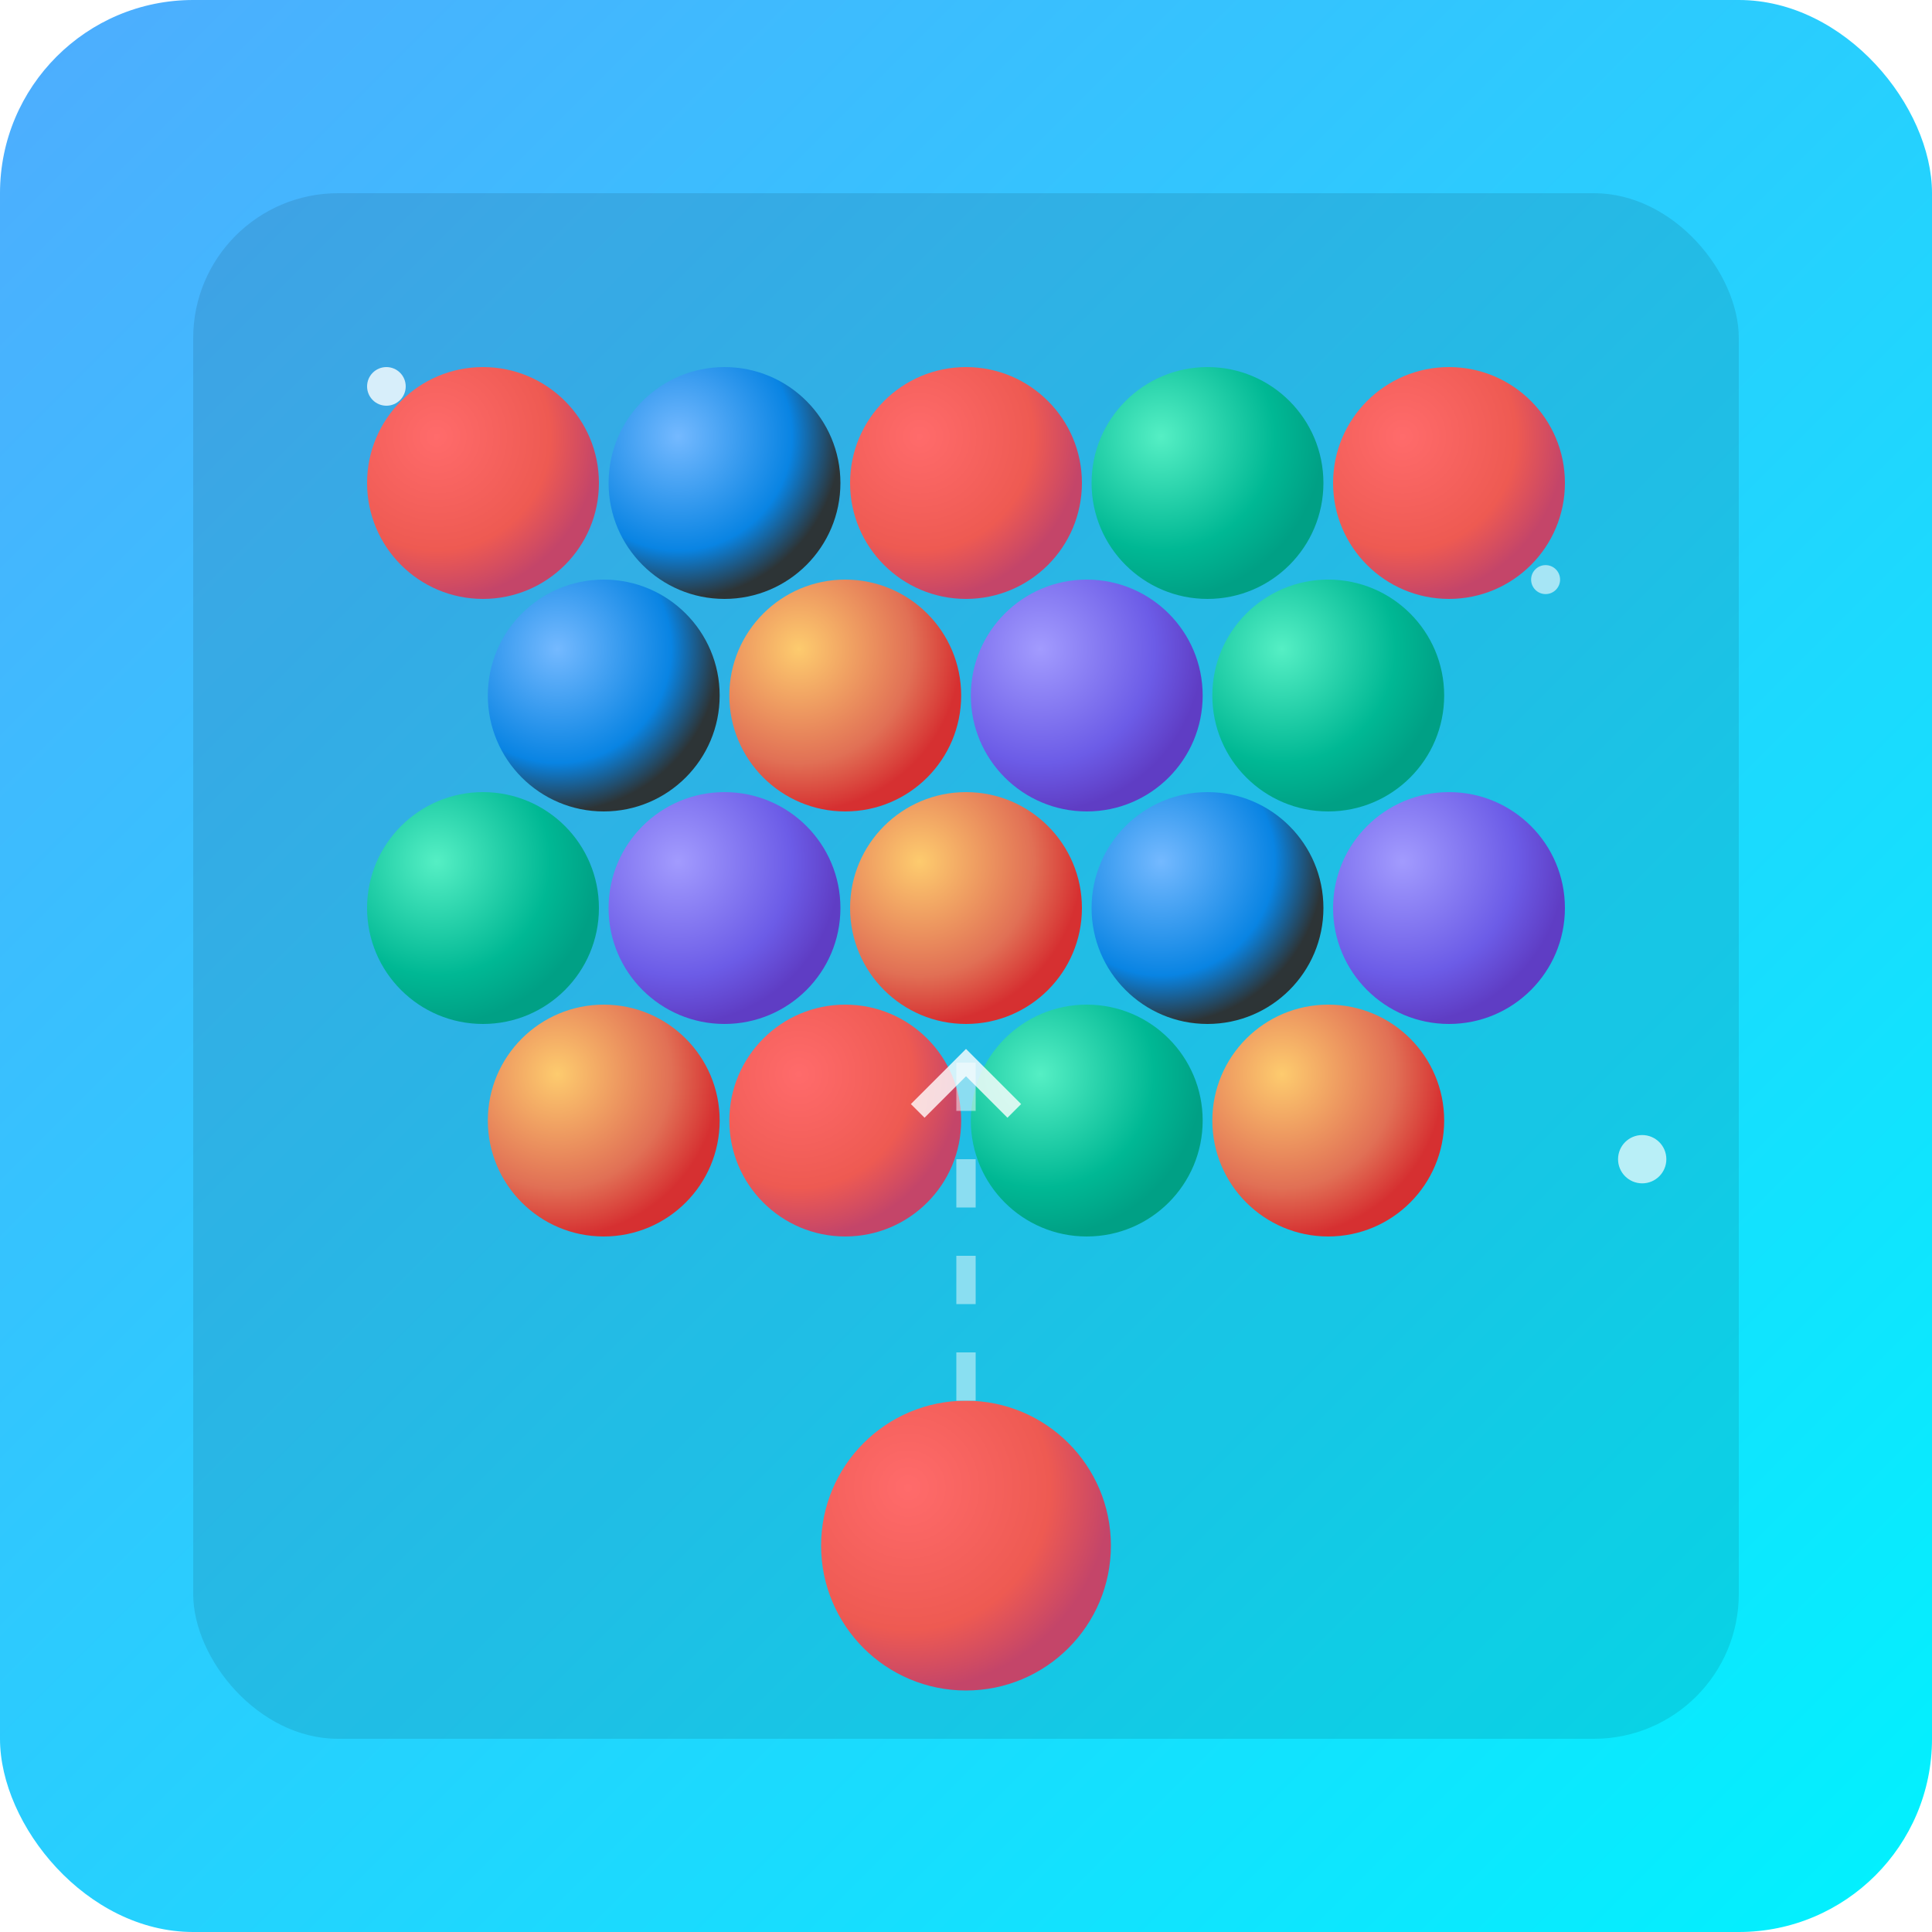 <svg width="200" height="200" viewBox="0 0 200 200" xmlns="http://www.w3.org/2000/svg">
  <defs>
    <linearGradient id="bgGradient" x1="0%" y1="0%" x2="100%" y2="100%">
      <stop offset="0%" style="stop-color:#4facfe;stop-opacity:1" />
      <stop offset="100%" style="stop-color:#00f2fe;stop-opacity:1" />
    </linearGradient>
    <radialGradient id="redBubble" cx="30%" cy="30%" r="70%">
      <stop offset="0%" style="stop-color:#ff6b6b;stop-opacity:1" />
      <stop offset="70%" style="stop-color:#ee5a52;stop-opacity:1" />
      <stop offset="100%" style="stop-color:#c44569;stop-opacity:1" />
    </radialGradient>
    <radialGradient id="blueBubble" cx="30%" cy="30%" r="70%">
      <stop offset="0%" style="stop-color:#74b9ff;stop-opacity:1" />
      <stop offset="70%" style="stop-color:#0984e3;stop-opacity:1" />
      <stop offset="100%" style="stop-color:#2d3436;stop-opacity:1" />
    </radialGradient>
    <radialGradient id="greenBubble" cx="30%" cy="30%" r="70%">
      <stop offset="0%" style="stop-color:#55efc4;stop-opacity:1" />
      <stop offset="70%" style="stop-color:#00b894;stop-opacity:1" />
      <stop offset="100%" style="stop-color:#00a085;stop-opacity:1" />
    </radialGradient>
    <radialGradient id="yellowBubble" cx="30%" cy="30%" r="70%">
      <stop offset="0%" style="stop-color:#fdcb6e;stop-opacity:1" />
      <stop offset="70%" style="stop-color:#e17055;stop-opacity:1" />
      <stop offset="100%" style="stop-color:#d63031;stop-opacity:1" />
    </radialGradient>
    <radialGradient id="purpleBubble" cx="30%" cy="30%" r="70%">
      <stop offset="0%" style="stop-color:#a29bfe;stop-opacity:1" />
      <stop offset="70%" style="stop-color:#6c5ce7;stop-opacity:1" />
      <stop offset="100%" style="stop-color:#5f3dc4;stop-opacity:1" />
    </radialGradient>
    <filter id="bubbleShadow" x="-50%" y="-50%" width="200%" height="200%">
      <feDropShadow dx="2" dy="2" stdDeviation="2" flood-color="rgba(0,0,0,0.3)"/>
    </filter>
    <filter id="glow" x="-50%" y="-50%" width="200%" height="200%">
      <feGaussianBlur stdDeviation="3" result="coloredBlur"/>
      <feMerge> 
        <feMergeNode in="coloredBlur"/>
        <feMergeNode in="SourceGraphic"/>
      </feMerge>
    </filter>
  </defs>
  
  <!-- Background -->
  <rect width="200" height="200" rx="20" fill="url(#bgGradient)"/>
  
  <!-- Game Area Background -->
  <rect x="20" y="20" width="160" height="160" rx="15" fill="rgba(0,0,0,0.1)"/>
  
  <!-- Bubble Clusters -->
  <!-- Top Row -->
  <circle cx="50" cy="50" r="12" fill="url(#redBubble)" filter="url(#bubbleShadow)"/>
  <circle cx="75" cy="50" r="12" fill="url(#blueBubble)" filter="url(#bubbleShadow)"/>
  <circle cx="100" cy="50" r="12" fill="url(#redBubble)" filter="url(#bubbleShadow)"/>
  <circle cx="125" cy="50" r="12" fill="url(#greenBubble)" filter="url(#bubbleShadow)"/>
  <circle cx="150" cy="50" r="12" fill="url(#redBubble)" filter="url(#bubbleShadow)"/>
  
  <!-- Second Row -->
  <circle cx="62.5" cy="72" r="12" fill="url(#blueBubble)" filter="url(#bubbleShadow)"/>
  <circle cx="87.5" cy="72" r="12" fill="url(#yellowBubble)" filter="url(#bubbleShadow)"/>
  <circle cx="112.5" cy="72" r="12" fill="url(#purpleBubble)" filter="url(#bubbleShadow)"/>
  <circle cx="137.5" cy="72" r="12" fill="url(#greenBubble)" filter="url(#bubbleShadow)"/>
  
  <!-- Third Row -->
  <circle cx="50" cy="94" r="12" fill="url(#greenBubble)" filter="url(#bubbleShadow)"/>
  <circle cx="75" cy="94" r="12" fill="url(#purpleBubble)" filter="url(#bubbleShadow)"/>
  <circle cx="100" cy="94" r="12" fill="url(#yellowBubble)" filter="url(#bubbleShadow)"/>
  <circle cx="125" cy="94" r="12" fill="url(#blueBubble)" filter="url(#bubbleShadow)"/>
  <circle cx="150" cy="94" r="12" fill="url(#purpleBubble)" filter="url(#bubbleShadow)"/>
  
  <!-- Fourth Row -->
  <circle cx="62.5" cy="116" r="12" fill="url(#yellowBubble)" filter="url(#bubbleShadow)"/>
  <circle cx="87.5" cy="116" r="12" fill="url(#redBubble)" filter="url(#bubbleShadow)"/>
  <circle cx="112.5" cy="116" r="12" fill="url(#greenBubble)" filter="url(#bubbleShadow)"/>
  <circle cx="137.5" cy="116" r="12" fill="url(#yellowBubble)" filter="url(#bubbleShadow)"/>
  
  <!-- Shooter Bubble (bottom center) -->
  <circle cx="100" cy="160" r="15" fill="url(#redBubble)" filter="url(#glow)"/>
  
  <!-- Shooting trajectory line -->
  <line x1="100" y1="145" x2="100" y2="110" stroke="rgba(255,255,255,0.6)" stroke-width="2" stroke-dasharray="5,5" opacity="0.8"/>
  
  <!-- Aim arrow -->
  <path d="M 95 115 L 100 110 L 105 115" stroke="rgba(255,255,255,0.8)" stroke-width="2" fill="none"/>
  
  <!-- Sparkle effects -->
  <circle cx="40" cy="40" r="2" fill="white" opacity="0.8">
    <animate attributeName="opacity" values="0.8;0.3;0.8" dur="2s" repeatCount="indefinite"/>
  </circle>
  <circle cx="160" cy="60" r="1.5" fill="white" opacity="0.6">
    <animate attributeName="opacity" values="0.6;0.2;0.6" dur="1.5s" repeatCount="indefinite"/>
  </circle>
  <circle cx="170" cy="120" r="2.5" fill="white" opacity="0.7">
    <animate attributeName="opacity" values="0.7;0.2;0.7" dur="2.5s" repeatCount="indefinite"/>
  </circle>
</svg>